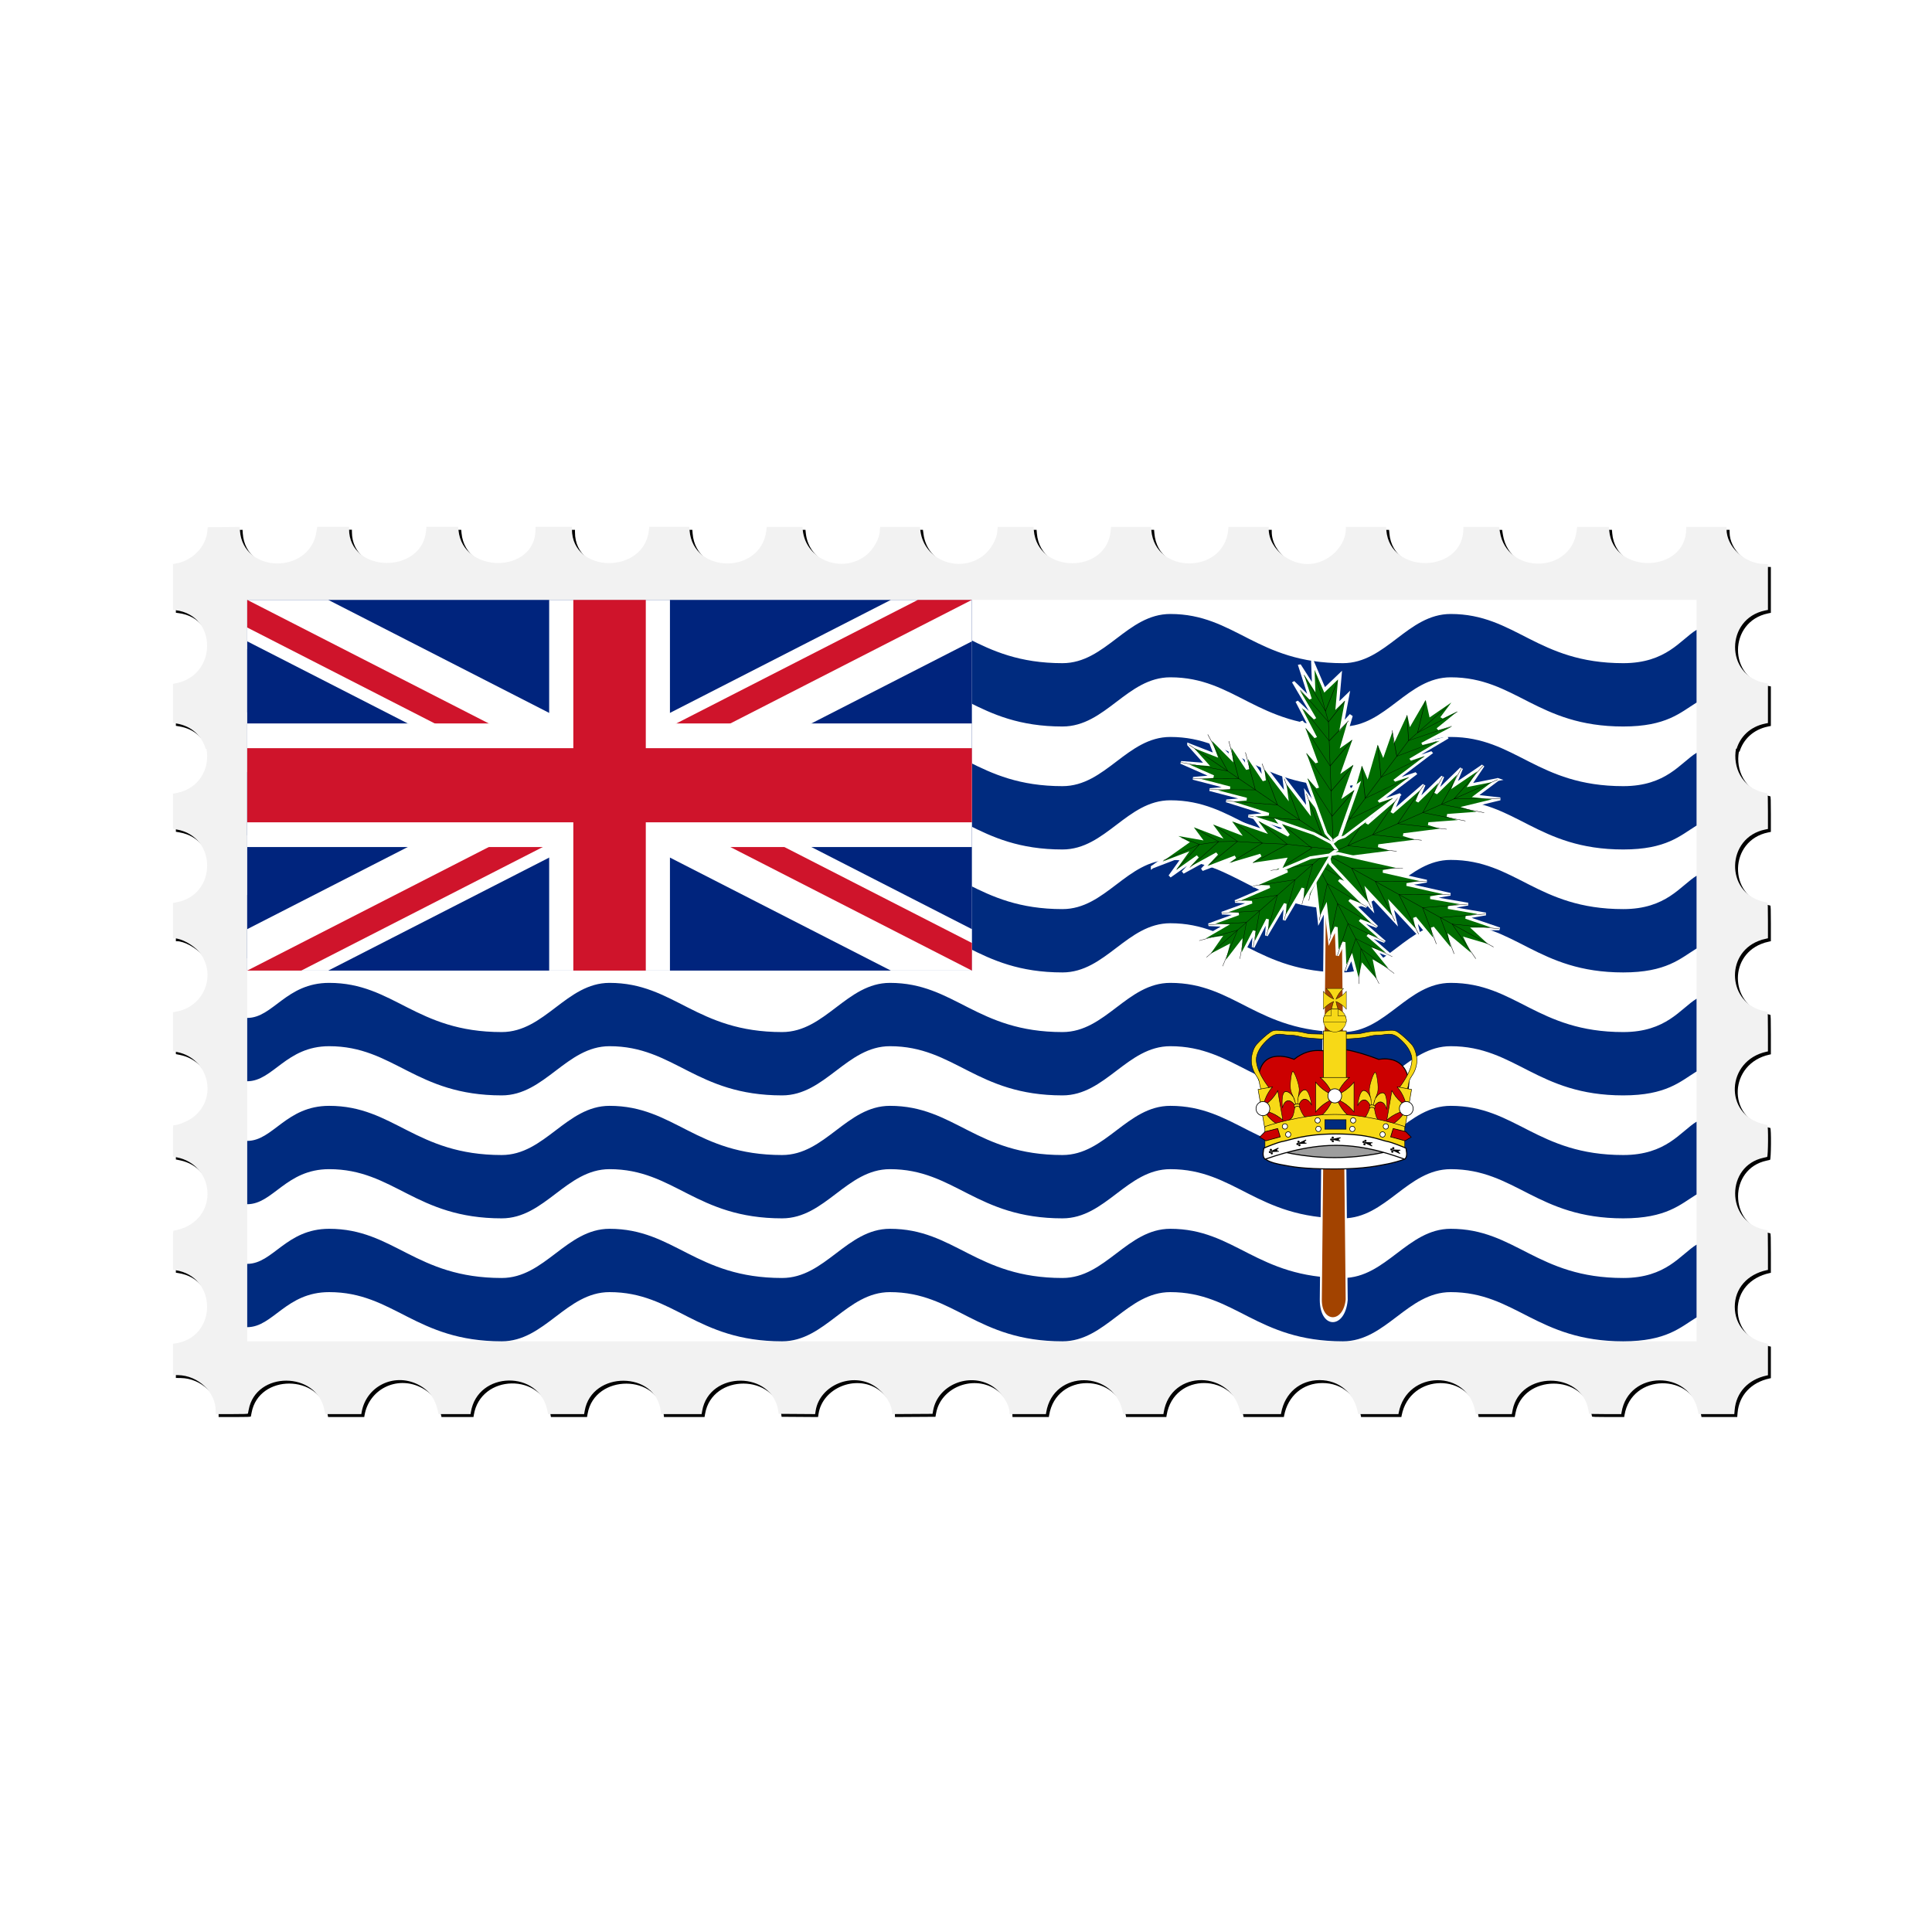 <svg:svg xmlns:ns1="http://www.w3.org/1999/xlink" xmlns:svg="http://www.w3.org/2000/svg" height="3979.065" id="svg4137" version="1.1" viewBox="-331.589 -1060.577 3979.065 3979.065" width="3979.065">
<svg:defs id="defs4141">
<svg:filter height="1.034" id="filter6669" style="color-interpolation-filters:sRGB" width="1.019" x="-.009" y="-.017">
<svg:feGaussianBlur id="feGaussianBlur6671" stdDeviation="12.781" />
</svg:filter>
<svg:clipPath id="cp2">
<svg:rect height="150" id="rect10" width="300" x="0" y="0" />
</svg:clipPath>
<svg:clipPath id="cp">
<svg:path d="m0 0v75h350v75h-50zm300 0h-150v200h-150v-50z" id="path7" />
</svg:clipPath>
</svg:defs>
<svg:g id="g12992">
<svg:path d="m168.39 30.675-33.106 0.264-33.106 0.262-0.625 7.5c-2.745 32.939-31.559 62.331-66.195 67.525l-4.68 0.703v47.271 47.27l5.305 0.664c87.639 10.95 86.353 135.92-1.555 151.01l-3.75 0.645v40.26 40.26l7.25 1.225c32.588 5.504 52.666 26.888 60.043 51.945h1.621c7.535 37.886-12.641 81.409-60.779 91.064l-8.135 1.631v36.154 36.154l7.125 1.223c84.85 14.55 84.231 135.48-0.769 150.28l-6.356 1.107v36.396 36.396h2.311c14.445 0 39.573 13.657 51.363 27.916 37.423 45.258 11.534 112.93-47.107 123.15l-6.566 1.145v40.172 40.172l8.75 1.791c64.937 13.295 84.777 94.403 32.811 134.14-10.728 8.203-30.73 16.522-39.721 16.522-1.749 0-1.84 1.603-1.84 32.275v32.275l8.352 1.719c73.667 15.164 86.001 111.24 18.393 143.27-6.865 3.252-20.917 7.463-24.904 7.463-1.756 0-1.84 1.837-1.84 40.387v40.387l4.68 0.703c87.501 13.122 87.501 137.93 0 151.05l-4.68 0.703v32.137 32.135l10.25 0.178c41.71 0.722 77.649 34.737 77.734 73.572l0.016 6.75h33.031c25.576 0 33.108-0.282 33.373-1.25 0.188-0.688 0.883-4.175 1.543-7.75 14.816-80.196 140.34-79.771 155.91 0.527l1.643 8.467h37.205 37.203l0.645-3.75c9.138-53.208 65.77-81.661 114.95-57.75 23.808 11.576 36.816 29.364 42.963 58.75l0.574 2.75h32.936 32.936l0.596-3.75c13.59-85.611 141.56-87.912 157.7-2.836l1.248 6.586h37.17 37.17l1.149-6.601c14.518-83.37 147.04-82.65 156.65 0.852l0.662 5.75h41.768 41.77l1.172-6.75c14.481-83.357 144.77-82.633 156.79 0.871l0.773 5.379 37.514 0.262 37.512 0.262 1.076-6.828c8.336-52.942 76.344-80.993 122.17-50.393 19.714 13.163 35.197 37.11 35.197 54.438v2.781l41.693-0.26 41.695-0.262 1.367-7.5c9.456-51.829 73.815-78.703 120.53-50.328 19.182 11.652 36.719 38.186 36.719 55.559v2.769h37.455 37.455l0.615-3.75c14.565-88.653 141.13-87.852 157.99 1l0.521 2.75h41.438 41.434l0.617-3.75c14.652-89.183 140.61-87.988 158.07 1.5l0.438 2.25h41.463 41.463l0.519-2.75c7.753-40.865 38.755-67.25 79.018-67.25 40.3 0 71.257 26.347 79.016 67.25l0.521 2.75h41.463 41.463l0.519-2.75c16.866-88.901 143.42-89.702 157.99-1l0.615 3.75h37.205 37.205l1.643-8.467c15.548-80.17 141.31-80.595 155.92-0.527 0.652 3.575 1.341 7.062 1.529 7.75 0.265 0.968 7.788 1.25 33.328 1.25h32.984l0.617-3.75c14.221-86.557 140.47-88.16 157.48-2l1.137 5.75h36.785 36.785l0.684-8.25c3.006-36.224 27.718-62.938 65.854-71.191l2.75-0.596v-32.463-32.461l-2.75-0.596c-40.097-8.679-65.588-38-65.588-75.443 0-37.472 25.461-66.756 65.588-75.441l2.75-0.596v-40.512c0-31.573-0.276-40.583-1.25-40.832-0.688-0.176-4.4-1.071-8.25-1.988-77.675-18.498-77.295-130.95 0.5-147.62 3.025-0.648 6.287-1.396 7.25-1.66 2.265-0.621 2.756-65.15 0.5-65.727-0.688-0.176-4.4-1.071-8.25-1.988-81.91-19.507-76.863-130.98 6.75-149.07l2.75-0.596v-40.512c0-31.547-0.277-40.595-1.25-40.881-0.688-0.202-4.4-1.082-8.25-1.957-72.239-16.419-79.512-116.12-10.5-143.92 5.883-2.37 8.377-3.109 17.25-5.107l2.75-0.619v-36.512c0-28.347-0.28-36.596-1.25-36.881-0.688-0.202-4.4-1.094-8.25-1.982-79.578-18.36-76.705-132.17 3.75-148.56l5.75-1.172v-36.461c0-28.306-0.28-36.543-1.25-36.828-0.688-0.202-4.374-1.091-8.193-1.976-44.63-10.345-63.242-52.943-56.359-90.004h1.324c7.5-24.307 27.131-45.231 58.728-51.738l5.75-1.184v-40.701-40.701l-6.504-1.234c-81.999-15.555-81.409-132.26 0.754-149.18l5.75-1.184-0.01-47.18-0.01-47.18-8.736-0.217h-0.01c-39.588-0.995-76.234-35.338-76.234-71.443v-4.84h-41.5-41.5v3.543c0 92.315-150.89 95.886-158.68 3.756l-0.615-7.299h-32.674-32.674l-1.176 8.832c-11.773 88.423-143.65 89.722-157.99 1.557l-1.69-10.385h-36.75-36.75v3.543c0 92.358-150.89 95.929-158.68 3.756l-0.615-7.299h-41.354-41.354v3.543c0 32.139-28.277 63.994-63.5 71.533-45.882 9.821-95.5-27.203-95.5-71.26v-3.816h-41.363-41.361l-0.684 6.75c-9.234 91.163-150.57 91.653-158.27 0.549l-0.615-7.299h-41.207-41.207l-0.625 7.385c-7.627 90.231-150.71 90.223-158.34-0.01l-0.623-7.375h-36.728-36.728l-0.625 3.125c-0.344 1.719-0.625 4.335-0.625 5.816 0 15.126-14.074 39.423-29.463 50.863-49.549 36.836-120.77 8.742-128.69-50.766l-1.205-9.039h-40.703-40.703l-0.602 2.25c-0.332 1.238-0.61 3.796-0.617 5.686-0.064 16.181-13.528 39.8-29.508 51.768-50.063 37.492-122.91 7.612-129.09-52.953l-0.689-6.75h-36.682-36.682l-1.176 8.83c-11.916 89.495-150.57 88.547-157.85-1.08l-0.629-7.75h-41.213-41.215l-0.648 6.33c-9.433 92.073-158.63 90.764-158.63-1.395v-4.939h-37.5-37.5v5.34c0 91.384-150.07 92.718-158.65 1.41l-0.635-6.75h-32.711-32.709l-0.617 7.25c-8.17 91.024-159.08 88.464-159.08-2.953v-4.553h-32.791-32.789l-1.633 10.299c-14.023 88.403-151.44 86.17-157.54-2.561l-0.535-7.764z" filter="url(#filter6669)" id="path6667" />
<svg:path d="m162.39 24.675-33.106 0.264-33.105 0.262-0.625 7.5c-2.745 32.939-31.56 62.331-66.195 67.525l-4.68 0.703v47.271 47.27l5.305 0.664c87.639 10.95 86.353 135.92-1.555 151.01l-3.75 0.645v40.26 40.26l7.25 1.225c32.588 5.504 52.666 26.888 60.043 51.945h1.621c7.535 37.886-12.641 81.409-60.779 91.064l-8.135 1.631v36.154 36.154l7.125 1.223c84.85 14.55 84.231 135.48-0.769 150.28l-6.356 1.107v36.396 36.396h2.311c14.445 0 39.573 13.657 51.363 27.916 37.423 45.258 11.534 112.93-47.107 123.15l-6.566 1.145v40.172 40.172l8.75 1.791c64.937 13.295 84.777 94.403 32.811 134.14-10.728 8.203-30.73 16.522-39.721 16.522-1.749 0-1.84 1.603-1.84 32.275v32.275l8.352 1.719c73.667 15.164 86.001 111.24 18.393 143.27-6.865 3.252-20.917 7.463-24.904 7.463-1.756 0-1.84 1.837-1.84 40.387v40.387l4.68 0.703c87.501 13.122 87.501 137.93 0 151.05l-4.68 0.703v32.137 32.135l10.25 0.178c41.71 0.722 77.649 34.737 77.734 73.572l0.016 6.75h33.031c25.576 0 33.108-0.282 33.373-1.25 0.188-0.688 0.883-4.175 1.543-7.75 14.816-80.196 140.34-79.771 155.91 0.527l1.643 8.467h37.205 37.203l0.645-3.75c9.138-53.208 65.77-81.661 114.95-57.75 23.808 11.576 36.816 29.364 42.963 58.75l0.574 2.75h32.936 32.936l0.596-3.75c13.59-85.611 141.56-87.912 157.7-2.836l1.248 6.586h37.17 37.17l1.149-6.601c14.518-83.37 147.04-82.65 156.65 0.852l0.662 5.75h41.768 41.77l1.172-6.75c14.481-83.357 144.77-82.633 156.79 0.871l0.773 5.379 37.514 0.262 37.512 0.262 1.076-6.828c8.336-52.942 76.344-80.993 122.17-50.393 19.714 13.163 35.197 37.11 35.197 54.438v2.781l41.693-0.26 41.695-0.262 1.367-7.5c9.456-51.829 73.815-78.703 120.53-50.328 19.182 11.652 36.719 38.186 36.719 55.559v2.769h37.455 37.455l0.615-3.75c14.565-88.653 141.13-87.852 157.99 1l0.521 2.75h41.438 41.434l0.617-3.75c14.652-89.183 140.61-87.988 158.07 1.5l0.438 2.25h41.463 41.463l0.519-2.75c7.753-40.865 38.755-67.25 79.018-67.25 40.3 0 71.257 26.347 79.016 67.25l0.521 2.75h41.463 41.463l0.519-2.75c16.866-88.901 143.42-89.702 157.99-1l0.615 3.75h37.205 37.205l1.643-8.467c15.548-80.17 141.31-80.595 155.92-0.527 0.652 3.575 1.341 7.062 1.529 7.75 0.265 0.968 7.788 1.25 33.328 1.25h32.984l0.617-3.75c14.221-86.557 140.47-88.16 157.48-2l1.137 5.75h36.785 36.785l0.684-8.25c3.006-36.224 27.718-62.938 65.854-71.191l2.75-0.596v-32.463-32.461l-2.75-0.596c-40.097-8.679-65.588-38-65.588-75.443 0-37.472 25.461-66.756 65.588-75.441l2.75-0.596v-40.512c0-31.573-0.276-40.583-1.25-40.832-0.688-0.176-4.4-1.071-8.25-1.988-77.675-18.498-77.295-130.95 0.5-147.62 3.025-0.648 6.287-1.396 7.25-1.66 2.265-0.621 2.756-65.15 0.5-65.727-0.688-0.176-4.4-1.071-8.25-1.988-81.91-19.507-76.863-130.98 6.75-149.07l2.75-0.596v-40.512c0-31.547-0.277-40.595-1.25-40.881-0.688-0.202-4.4-1.082-8.25-1.957-72.239-16.419-79.512-116.12-10.5-143.92 5.883-2.37 8.377-3.109 17.25-5.107l2.75-0.619v-36.512c0-28.347-0.28-36.596-1.25-36.881-0.688-0.202-4.4-1.094-8.25-1.982-79.578-18.36-76.705-132.17 3.75-148.56l5.75-1.172v-36.461c0-28.306-0.28-36.543-1.25-36.828-0.688-0.202-4.374-1.091-8.193-1.976-44.63-10.345-63.242-52.943-56.359-90.004h1.324c7.5-24.307 27.131-45.231 58.728-51.738l5.75-1.184v-40.701-40.701l-6.504-1.234c-81.999-15.555-81.409-132.26 0.754-149.18l5.75-1.184-0.01-47.18-0.01-47.18-8.736-0.217h-0.01c-39.9-1.251-76.5-35.594-76.5-71.7v-4.84h-41.5-41.5v3.543c0 92.315-150.89 95.886-158.68 3.756l-0.615-7.299h-32.674-32.674l-1.176 8.832c-11.773 88.423-143.65 89.722-157.99 1.557l-1.69-10.385h-36.75-36.75v3.543c0 92.358-150.89 95.929-158.68 3.756l-0.615-7.299h-41.354-41.354v3.543c0 32.139-28.277 63.994-63.5 71.533-45.882 9.821-95.5-27.203-95.5-71.26v-3.816h-41.363-41.361l-0.684 6.75c-9.234 91.163-150.57 91.653-158.27 0.549l-0.615-7.299h-41.207-41.207l-0.625 7.385c-7.627 90.231-150.71 90.223-158.34-0.01l-0.623-7.375h-36.728-36.728l-0.625 3.125c-0.344 1.719-0.625 4.335-0.625 5.816 0 15.126-14.074 39.423-29.463 50.863-49.549 36.836-120.77 8.742-128.69-50.766l-1.205-9.039h-40.703-40.703l-0.602 2.25c-0.332 1.238-0.61 3.796-0.617 5.686-0.064 16.181-13.528 39.8-29.508 51.768-50.063 37.492-122.91 7.612-129.09-52.953l-0.689-6.75h-36.682-36.682l-1.176 8.83c-11.916 89.495-150.57 88.547-157.85-1.08l-0.629-7.75h-41.213-41.215l-0.648 6.33c-9.433 92.073-158.63 90.764-158.63-1.395v-4.939h-37.5-37.5v5.34c0 91.384-150.07 92.718-158.65 1.41l-0.635-6.75h-32.711-32.709l-0.617 7.25c-7.77 91.28-158.68 88.72-158.68-2.697v-4.553h-32.791-32.789l-1.633 10.299c-14.023 88.403-151.44 86.17-157.54-2.561l-0.535-7.764z" fill="#f2f2f2" id="path4687" />
<svg:g id="g4411" transform="matrix(4.975 0 0 5.09 177.58 174.92)">
<svg:rect fill="#fff" height="300" id="rect12" width="600" x="0" y="0" />
<svg:path d="m600 260.88c-6.723 4.045-12.499 13.498-30.36 13.498-35.711 0-44.641-19.902-71.427-19.902-17.856 0-26.785 19.902-44.641 19.902-35.715 0-44.643-19.902-71.429-19.902-17.857 0-26.786 19.902-44.643 19.902-35.714 0-44.643-19.902-71.428-19.902-17.858 0-26.786 19.902-44.643 19.902-35.714 0-44.643-19.902-71.429-19.902-17.858 0-26.786 19.902-44.643 19.902-35.714 0-44.643-19.902-71.428-19.902-17.858 0-23.215 14.182-33.929 14.182v25.621c10.714 0 16.071-14.181 33.929-14.181 26.785 0 35.714 19.901 71.428 19.901 17.857 0 26.785-19.901 44.643-19.901 26.785 0 35.715 19.901 71.429 19.901 17.857 0 26.785-19.901 44.643-19.901 26.785 0 35.714 19.901 71.428 19.901 17.857 0 26.786-19.901 44.643-19.901 26.786 0 35.714 19.901 71.429 19.901 17.856 0 26.785-19.901 44.641-19.901 26.786 0 35.716 19.901 71.427 19.901 17.861 0 23.637-5.64 30.36-9.684v-29.435z" fill="#002b7f" id="wave" />
<svg:use height="100%" id="use15" transform="translate(0 -49.753)" width="100%" x="0" y="0" ns1:href="#wave" />
<svg:use height="100%" id="use17" transform="translate(0 -99.507)" width="100%" x="0" y="0" ns1:href="#wave" />
<svg:use height="100%" id="use19" transform="translate(0 -149.26)" width="100%" x="0" y="0" ns1:href="#wave" />
<svg:use height="100%" id="use21" transform="translate(0 -199.01)" width="100%" x="0" y="0" ns1:href="#wave" />
<svg:use height="100%" id="use23" transform="translate(0 -248.77)" width="100%" x="0" y="0" ns1:href="#wave" />
<svg:rect fill="#fff" height="152" id="rect25" width="300" x="0" y="0" />
<svg:g clip-path="url(#cp2)" id="g27">
<svg:rect fill="#00247d" height="150" id="rect29" width="300" x="0" y="0" />
<svg:path d="m0 0 300 150m0-150-300 150" id="path31" stroke="#fff" stroke-width="30" />
<svg:path clip-path="url(#cp)" d="m0 0 300 150m0-150-300 150" id="path33" stroke="#cf142b" stroke-width="20" />
<svg:path d="m150 0v200m-150-125h350" id="path35" stroke="#fff" stroke-width="50" />
<svg:path d="m150 0v200m-150-125h350" id="path37" stroke="#cf142b" stroke-width="30" />
</svg:g>
<svg:g id="g39">
<svg:g id="g41" transform="matrix(.605 0 0 .605 0 -0)">
<svg:path d="m814.96-301.18-17.72 708.66c0 37.298 80.097 37.298 88.583 0l-17.717-708.66h-53.149z" fill="#a24300" id="path43" stroke="#fff" stroke-width="6.935" transform="matrix(0.2 0 0 .475 575.17 274.56)" />
<svg:g id="g45" transform="matrix(.725 0 0 .623 202.06 41.434)">
<svg:g id="g47" transform="matrix(-.315 .105 -.138 -.303 1046.5 373.32)">
<svg:g fill="none" id="t3" stroke="#000">
<svg:path d="m496.06 549.21 17.717 70.866 35.433-53.15-17.717 88.583 35.433-35.433-35.433 88.582 35.433-35.433-35.433 88.583 35.433-35.433-35.433 106.3 35.433-35.433-35.433 106.3 35.433-35.433-35.433 106.3-17.716 53.151-17.717 17.72-17.717-17.72-17.716-53.151-35.433-106.3 35.433 35.433-35.433-106.3 35.433 35.433-35.433-106.3 35.433 35.433-35.433-88.583 35.433 35.433-35.433-88.582 35.433 35.433-17.717-88.583 35.433 53.15 17.717-70.866z" fill="#006d00" id="path50" stroke="#fff" stroke-width="8.25" transform="translate(177.17 -224.05)" />
<svg:path d="m496.06 549.21v496.07" id="path52" transform="translate(177.17 -224.05)" />
<svg:path d="m425.2 868.11 70.86 106.3 70.87-106.3" id="path54" transform="translate(177.17 -224.05)" />
<svg:path d="m425.2 797.24 70.866 106.3 70.866-106.3" id="path56" transform="translate(177.17 -224.05)" />
<svg:path d="m425.2 726.38 70.866 106.3 70.866-106.3" id="path58" transform="translate(177.17 -224.05)" />
<svg:path d="m425.2 673.23 70.866 88.583 70.866-88.583" id="path60" transform="translate(177.17 -224.05)" />
<svg:path d="m425.2 620.08 70.866 88.582 70.866-88.582" id="path62" transform="translate(177.17 -224.05)" />
<svg:path d="m442.91 566.93 53.15 106.3 53.15-106.3" id="path64" transform="translate(177.17 -224.05)" />
</svg:g>
</svg:g>
<svg:use height="100%" id="use66" transform="matrix(.237 -.282 .295 .228 354.57 204.65)" width="100%" x="0" y="0" ns1:href="#t3" />
<svg:use height="100%" id="use68" transform="matrix(.152 .335 -.333 .167 907.54 -153.47)" width="100%" x="0" y="0" ns1:href="#t3" />
<svg:use height="100%" id="use70" transform="matrix(-.21 .302 -.315 -.199 1141.4 167.58)" width="100%" x="0" y="0" ns1:href="#t3" />
<svg:use height="100%" id="use72" transform="matrix(-.208 -.258 .236 -.235 689.99 567.28)" width="100%" x="0" y="0" ns1:href="#t3" />
<svg:g id="g74" transform="matrix(-.362 -.099 -.21 .318 1222.4 -24.229)">
<svg:g fill="none" id="t2" stroke="#000">
<svg:path d="m460.63 549.21 28.643 70.866 42.223-53.15-10.184 88.583 27.9-35.433-17.716 88.582 25.249-35.433-25.249 88.583 35.433-35.433-35.433 106.3 35.433-35.433-35.433 106.3 35.433-35.433-35.433 106.3-17.716 53.151-17.717 17.72-17.717-17.72-17.716-53.151-35.433-106.3 35.433 35.433-35.433-106.3 35.433 35.433-35.433-106.3 35.433 35.433-45.617-88.583 45.617 35.433-53.15-88.582 42.966 35.433-25.25-88.583 35.433 53.15 0.001-70.866z" fill="#006d00" id="path77" stroke="#fff" stroke-width="8.25" transform="translate(283.46 -124.02)" />
<svg:path d="m467.21 584.65 28.855 124.02v336.62" id="path79" transform="translate(283.46 -124.02)" />
<svg:path d="m436.23 885.83 59.833 88.582 60.682-88.582" id="path81" transform="translate(283.46 -124.02)" />
<svg:path d="m434.53 814.96 61.53 88.582 60.682-88.582" id="path83" transform="translate(283.46 -124.02)" />
<svg:path d="m435.38 744.1 60.682 88.582 59.833-88.582" id="path85" transform="translate(283.46 -124.02)" />
<svg:path d="m432.84 690.94 63.228 70.866 53.149-70.866" id="path87" transform="translate(283.46 -124.02)" />
<svg:path d="m425.2 637.8 70.866 70.865 45.406-70.865" id="path89" transform="translate(283.46 -124.02)" />
<svg:path d="m436.12 593.24 53.15 86.886 35.327-95.478" id="path91" transform="translate(283.46 -124.02)" />
</svg:g>
</svg:g>
<svg:use height="100%" id="use93" transform="matrix(.361 .104 .013 .381 452.76 -239.27)" width="100%" x="0" y="0" ns1:href="#t2" />
<svg:g fill="none" id="g95" stroke="#000" transform="matrix(.046 -.365 .326 .065 379.58 479.54)">
<svg:path d="m354.33 531.5 88.583 88.583 17.716-53.149v88.582l35.433-35.433-17.716 88.583 35.432-35.434-17.716 88.584 35.433-35.433-17.716 106.3 35.433-35.433-35.433 106.3 35.433-35.433-17.717 106.3-17.716 53.151-17.717 17.72-17.717-17.72-17.716-53.151-53.15-82.294 35.434 11.429-35.433-106.3 35.433 35.433-53.15-106.3 35.433 35.433-53.15-88.584 53.15 35.434-70.866-88.583 53.149 35.433-70.866-70.866 70.866 35.433-53.149-88.583z" fill="#006d00" id="path97" stroke="#fff" stroke-width="8.25" transform="translate(442.91 -42.966)" />
<svg:path d="m378.96 560.02 63.952 95.497 17.716 53.15 8.859 45.205 8.858 78.811 9.315 70.866 8.401 141.74" id="path99" transform="translate(442.91 -42.966)" />
<svg:path d="m425.2 903.54 63.665 70.866 50.749-88.583" id="path101" transform="translate(442.91 -42.966)" />
<svg:path d="m417.08 814.96 70.579 88.583 50.75-88.583" id="path103" transform="translate(442.91 -42.966)" />
<svg:path d="m407.48 752.44 70.867 80.235 45.948-88.583" id="path105" transform="translate(442.91 -42.966)" />
<svg:path d="m372.05 637.8 88.583 70.866 25.831-70.866" id="path107" transform="translate(442.91 -42.966)" />
<svg:path d="m360.62 602.36 82.296 53.149 10.515-53.149" id="path109" transform="translate(442.91 -42.966)" />
<svg:path d="m389.76 690.94 81.095 70.866 33.946-70.866" id="path111" transform="translate(442.91 -42.966)" />
</svg:g>
</svg:g>
</svg:g>
<svg:g id="g113" transform="matrix(.253 0 0 .253 412 157.18)">
<svg:path d="m52.504 257.67 98.536-17.68 102.64 17.68-47.626 19.801-87.861 1.415-65.691-21.216z" fill="#9d9d9d" id="path115" stroke="#000" stroke-width="1.008" />
<svg:path d="m151.79 98.445c-17.223 5.987-36.302-8.425-67.359 15.094 0 0-54.144-23.163-58.257 30.371-0.165 2.167 8.57 15.223 9.786 14.29 6.804-5.224-3.23 5.072-3.23 6.56 0 1.5 0.998 2.333 1.335 2.994 0.331 0.667 1.163 1.665 1.329 4.494 0.165 2.828-6.137 10.544-3.474 13.372 2.657 2.829 2.822 10.984 2.822 13.311 0 2.326 1.666 8.816 2.829 10.151 1.163 1.328 3.159 4.653 3.159 7.481 0 2.829 1.163 10.647 0.661 12.637-0.496 1.996 2.994 4.494 6.16 5.492 3.159 0.998 43.935 1.706 101.16 0.708 57.233-0.998 76.328 8.057 99.974-0.543 3.655-1.328 4.322-4.322 3.992-5.988-0.337-1.659 0-6.979 0.998-8.314 0.998-1.328 7.653-11.975 6.318-13.971 1.256-1.134 10.589 5.39 4.645-0.436-1.524-1.493 0.853-17.216 1.673-20.528 0.827-3.318 2.096-9.549 3.621-10.706 1.532-1.157-2.598-5.488-2.305-6.27 0.298-0.788 1.411-3.229 2.962-4.341 0 0 2.885-13.527 1.106-20.176-1.767-6.655-8.27-36.583-48.862-30.588 0 0-54.34-20.9-71.045-15.094z" fill="#c00" id="path117" stroke="#000" stroke-width="1.629" />
<svg:g id="g119" transform="translate(0 -0)">
<svg:g id="g121" transform="matrix(1.086 0 0 1.086 6.915 26.112)">
<svg:g id="g123" stroke-width="1.241" transform="matrix(.497 -.045 .089 .727 44.7 100.54)">
<svg:g id="t4">
<svg:path d="m49.75 0.125c-5.093 0.89-15.156 29.245-12.609 38.75 1.763 6.58 4.498 11.12 6.047 13.906-3.405-4.685-11.383-13.75-22.25-13.75-13.664 0-15.431 29.948-15.094 31.875 0.001 0.007-0.002 0.026 0 0.032 0.001 0.004 0.029 0.027 0.031 0.031 0.002-0.001 0.029 0.001 0.031 0 0.613-0.715 6.142-13.094 19.657-13.094 8.896 0 15.829 7.035 18.375 10.031-0.001 0.945 0.022 1.858 0.031 2.782-2.004 2.828-3.282 9.531-9.469 17.968-7.477 10.196-30.372 11.241-34.219 11.344h49.532c0.047 0 0.109 0.003 0.156 0 0.022 0.002 0.04-0.001 0.062 0 0.047 0.003 0.109 0 0.157 0h49.531c-3.847-0.103-27.18-1.148-34.656-11.344-6.188-8.437-7.028-15.14-9.032-17.968 0.009-0.924 0.032-1.837 0.032-2.782 2.545-2.996 9.478-10.031 18.375-10.031 13.514 0 19.043 12.379 19.656 13.094 0.002 0.001 0.029-0.001 0.031 0 0.002-0.004 0.03-0.027 0.031-0.031 0.002-0.006-0.001-0.025 0-0.032 0.337-1.927-1.43-31.875-15.093-31.875-10.868 0-18.846 9.065-22.25 13.75 1.548-2.786 4.29-8.575 5.718-13.906 2.587-9.656-7.44-38.743-12.531-38.75-0.08 0-0.169-0.014-0.25 0zm-6.437 52.844c0.352 0.49 0.662 0.912 0.906 1.281 0.005 0.008 0.541 2.977 0.547 2.984-0.003 0.064 2.627 10.186 2.624 10.25-0.264-0.392-3.737-13.915-4.077-14.515zm13.375 0c-0.341 0.6-4.033 14.123-4.297 14.515-0.003-0.064 3.393-13.139 3.39-13.203 0-0.01-0.437 2.964-0.437 2.953 0.244-0.369 0.991-3.775 1.344-4.265z" fill="#f7d917" id="path126" stroke="#000" stroke-width="1.241" />
<svg:path d="m42 67.578s4-1.859 8-1.859 8 1.859 8 1.859v4.953s-4-1.859-8-1.859-8 1.859-8 1.859v-4.953z" fill="#f7d917" id="path128" stroke="#000" stroke-width="1.241" />
</svg:g>
</svg:g>
<svg:use height="100%" id="use130" transform="matrix(.495 .06 -.064 .73 168.92 96.59)" width="100%" x="0" y="0" ns1:href="#t4" />
<svg:g fill="#f7d917" stroke="#000">
<svg:g id="g132" stroke-width="0.715">
<svg:path d="m24.308 134.56 9.69-11.814s0.903 1.168 0 0c-19.866-25.685-20.871-40.419-18.635-47.88s6.709-15.544 18.635-25.493c11.926-9.948 20.156-4.419 31.336-4.419 11.181 0 14.163 2.487 23.852 3.731 9.69 1.243 35.778 2.487 35.778 2.487v-6.84s1.029 0.192 0 0c-11.518-2.147-26.088 0-35.778-2.487-9.689-2.487-17.889-3.108-28.324-3.108s-17.92-3.043-24.628 1.31c-6.705 4.352-14.904 11.813-20.867 18.031s-8.944 18.653-8.199 26.736c0.746 8.083 3.727 14.923 8.199 21.14 4.473 6.218 3.727 11.192 5.218 15.544 1.491 4.353 3.727 13.679 3.727 13.058z" id="path134" />
<svg:path d="m239.26 134.56-9.69-11.814s-0.904 1.168 0 0c19.865-25.681 20.87-40.415 18.634-47.876s-6.708-15.544-18.634-25.493c-11.926-9.948-20.156-4.419-31.337-4.419s-14.162 2.487-23.852 3.731c-9.69 1.243-35.778 2.487-35.778 2.487v-6.84s-1.029 0.192 0 0c11.519-2.147 26.088 0 35.778-2.487s17.889-3.108 28.324-3.108c10.436 0 17.92-3.043 24.629 1.31 6.708 4.352 14.907 11.813 20.87 18.031s8.945 18.653 8.199 26.736c-0.745 8.083-3.727 14.923-8.199 21.14-4.472 6.218-3.727 11.192-5.217 15.544-1.491 4.353-3.727 13.679-3.727 13.058z" id="path136" />
<svg:rect height="70.894" id="rect138" stroke-width="0.835" width="34.563" x="115.55" y="38.701" />
</svg:g>
<svg:g id="g140" stroke-width=".5" transform="translate(0,-8)">
<svg:path d="m119.68-15.799s3.72 3.028 6.575 6.922c2.856 3.893 4.846 8.652 4.846 8.652s-4.759-1.99-8.652-4.846c-3.894-2.855-6.922-6.575-6.922-6.575v26.302s3.028-3.72 6.922-6.575c3.893-2.856 8.652-4.846 8.652-4.846s-1.534 3.927-2.524 8.653c-0.891 4.25-8.183 14.064-8.183 14.064l21.303 1.429s-3.542-11.243-4.969-15.493c-1.536-4.578-2.167-8.653-2.167-8.653s4.759 1.99 8.653 4.846c3.893 2.855 6.921 6.575 6.921 6.575v-26.302s-3.028 3.72-6.921 6.575c-3.894 2.856-8.653 4.846-8.653 4.846s1.99-4.759 4.846-8.652c2.855-3.894 6.575-6.922 6.575-6.922h-26.302z" id="path142" />
<svg:path d="m150 23.076a17.143 17.143 0 1 1 -34.286 0 17.143 17.143 0 1 1 34.286 0z" id="path144" transform="translate(-.022 8)" />
<svg:path d="m116.07 33.535h34.102s0.494-6.596-1.974-9.064h-10.594l-0.179-9.888h-3.945-6.097l-0.179 9.888s-7.127 0.357-10.41 0.357c-1.489 4.041-1.26 4.381-1.26 4.381l0.536 4.326z" id="path146" />
</svg:g>
<svg:g id="g148" stroke-width=".75">
<svg:path d="m110.88 107.22s6.212 5.056 10.979 11.557 8.09 14.446 8.09 14.446-7.946-3.323-14.446-8.09c-6.501-4.767-11.557-10.979-11.557-10.979v43.916s5.056-6.211 11.557-10.979c6.5-4.767 14.446-8.09 14.446-8.09s-3.323 7.946-8.09 14.447c-4.767 6.5-10.979 11.557-10.979 11.557h43.916s-6.212-5.057-10.979-11.557c-4.767-6.501-8.09-14.447-8.09-14.447s7.946 3.323 14.446 8.09c6.501 4.768 11.557 10.979 11.557 10.979v-43.916s-5.056 6.212-11.557 10.979c-6.5 4.767-14.446 8.09-14.446 8.09s3.323-7.945 8.09-14.446 10.979-11.557 10.979-11.557h-43.916z" id="path150" />
<svg:path d="m27.24 181.78 21.625-3.813s-6.995-3.901-12.819-9.475c-5.824-5.58-10.476-12.83-10.476-12.83s8.402 1.892 15.632 5.458 13.288 8.806 13.288 8.806l-7.626-43.249s-3.901 6.995-9.475 12.819-12.822 10.475-12.822 10.475 1.892-8.401 5.458-15.631 8.806-13.288 8.806-13.288l-21.625 3.813 10.034 56.907z" id="path152" />
<svg:path d="m226.84 121.06s5.24 6.058 8.806 13.288 5.458 15.631 5.458 15.631-7.248-4.651-12.822-10.475-9.475-12.819-9.475-12.819l-7.626 43.249s6.058-5.24 13.288-8.806 15.632-5.458 15.632-5.458-4.652 7.248-10.476 12.822c-5.823 5.574-12.819 9.475-12.819 9.475l21.625 3.813 10.034-56.907-21.625-3.813z" id="path154" />
<svg:path d="m27.464 179.53 0.15 31.506s52.648-17.928 105.3-17.928c52.648 0 105.3 17.928 105.3 17.928v-31.506s-52.685-17.929-105.37-17.929c-52.686 0-105.37 17.929-105.37 17.929z" id="path156" />
</svg:g>
</svg:g>
<svg:g fill="#fff" id="g158" store-width="1.5" stroke="#000">
<svg:g id="g160" transform="matrix(.661 0 0 .661 21.246 -360.32)">
<svg:path d="m2.02 723.05" id="c3" />
</svg:g>
<svg:use height="100%" id="use163" transform="matrix(.661 0 0 .661 10.965 -378.6)" width="100%" x="0" y="0" ns1:href="#c3" />
<svg:use height="100%" id="use165" transform="matrix(.661 0 0 .661 8.822 -400.03)" width="100%" x="0" y="0" ns1:href="#c3" />
<svg:use height="100%" id="use167" transform="matrix(.661 0 0 .661 15.251 -420.03)" width="100%" x="0" y="0" ns1:href="#c3" />
<svg:use height="100%" id="use169" transform="matrix(.661 0 0 .661 28.822 -436.46)" width="100%" x="0" y="0" ns1:href="#c3" />
<svg:use height="100%" id="use171" transform="matrix(.661 0 0 .661 47.394 -447.89)" width="100%" x="0" y="0" ns1:href="#c3" />
<svg:use height="100%" id="use173" transform="matrix(.661 0 0 .661 68.108 -446.46)" width="100%" x="0" y="0" ns1:href="#c3" />
<svg:use height="100%" id="use175" transform="matrix(.661 0 0 .661 88.822 -443.03)" width="100%" x="0" y="0" ns1:href="#c3" />
<svg:use height="100%" id="use177" transform="matrix(.661 0 0 .661 109.54 -440.89)" width="100%" x="0" y="0" ns1:href="#c3" />
<svg:use height="100%" id="use179" transform="matrix(-.661 0 0 .661 242.32 -360.32)" width="100%" x="0" y="0" ns1:href="#c3" />
<svg:use height="100%" id="use181" transform="matrix(-.661 0 0 .661 252.6 -378.6)" width="100%" x="0" y="0" ns1:href="#c3" />
<svg:use height="100%" id="use183" transform="matrix(-.661 0 0 .661 254.74 -400.03)" width="100%" x="0" y="0" ns1:href="#c3" />
<svg:use height="100%" id="use185" transform="matrix(-.661 0 0 .661 248.31 -420.03)" width="100%" x="0" y="0" ns1:href="#c3" />
<svg:use height="100%" id="use187" transform="matrix(-.661 0 0 .661 234.74 -436.46)" width="100%" x="0" y="0" ns1:href="#c3" />
<svg:use height="100%" id="use189" transform="matrix(-.661 0 0 .661 216.17 -447.89)" width="100%" x="0" y="0" ns1:href="#c3" />
<svg:use height="100%" id="use191" transform="matrix(-.661 0 0 .661 195.45 -446.46)" width="100%" x="0" y="0" ns1:href="#c3" />
<svg:use height="100%" id="use193" transform="matrix(-.661 0 0 .661 174.74 -443.03)" width="100%" x="0" y="0" ns1:href="#c3" />
<svg:use height="100%" id="use195" transform="matrix(-.661 0 0 .661 154.03 -440.89)" width="100%" x="0" y="0" ns1:href="#c3" />
<svg:g id="g197" transform="translate(1.04)">
<svg:use height="100%" id="use199" transform="matrix(.661 0 0 .661 138.47 -378.32)" width="100%" x="0" y="0" ns1:href="#c3" />
<svg:use height="100%" id="use201" transform="matrix(.661 0 0 .661 138.47 -392.6)" width="100%" x="0" y="0" ns1:href="#c3" />
<svg:use height="100%" id="use203" transform="matrix(.661 0 0 .661 138.47 -404.03)" width="100%" x="0" y="0" ns1:href="#c3" />
<svg:use height="100%" id="use205" transform="matrix(.661 0 0 .661 138.47 -414.46)" width="100%" x="0" y="0" ns1:href="#c3" />
<svg:use height="100%" id="use207" transform="matrix(.661 0 0 .661 138.47 -447.89)" width="100%" x="0" y="0" ns1:href="#c3" />
<svg:use height="100%" id="use209" transform="matrix(.661 0 0 .661 138.47 -446.46)" width="100%" x="0" y="0" ns1:href="#c3" />
<svg:use height="100%" id="use211" transform="matrix(.661 0 0 .661 138.47 -439.03)" width="100%" x="0" y="0" ns1:href="#c3" />
<svg:use height="100%" id="use213" transform="matrix(.661 0 0 .661 138.47 -428.89)" width="100%" x="0" y="0" ns1:href="#c3" />
</svg:g>
</svg:g>
<svg:g fill="#fff" id="g215" stroke="#000">
<svg:g id="g217" transform="translate(-.457 -2)">
<svg:path d="m143.57 136.29a10.357 10.357 0 1 1 -20.714 0 10.357 10.357 0 1 1 20.714 0z" id="circle1" />
</svg:g>
<svg:use height="100%" id="use220" transform="translate(-108.71 16.786)" width="100%" x="0" y="0" ns1:href="#circle1" />
<svg:use height="100%" id="use222" transform="translate(107.29 16.786)" width="100%" x="0" y="0" ns1:href="#circle1" />
</svg:g>
</svg:g>
<svg:g stroke="#000">
<svg:rect fill="#002b7f" height="15.153" id="rect224" stroke-width="0.841" width="34.762" x="134.79" y="210.1" />
<svg:path d="m16.043 233.11" fill="#3e8225" id="path226" stroke-width="1.5" transform="matrix(-.678 -.069 .024 .958 195.48 -.83)" />
<svg:path d="m36.937 229.28-8.709 8.709 10.101 5.832 23.493-6.294-4.187-13.304-20.698 5.057z" fill="#c00" id="path228" stroke-width="1.086" />
<svg:path d="m267.41 229.28 8.71 8.709-10.102 5.832-23.493-6.294 4.187-13.304 20.698 5.057z" fill="#c00" id="path230" stroke-width="1.086" />
<svg:path d="m16.043 233.11" fill="#3e8225" id="path232" stroke-width="1.5" transform="matrix(.678 -.069 -.024 .958 108.87 -.83)" />
<svg:g fill="#fff" id="g234" store-width="0.7">
<svg:g id="g236" transform="translate(1.069 -3.476)">
<svg:path d="m126.2 214.7a4.278 4.278 0 1 1 -8.556 0 4.278 4.278 0 1 1 8.556 0z" id="c2" />
</svg:g>
<svg:use height="100%" id="use239" transform="translate(2.406 10.16)" width="100%" x="0" y="0" ns1:href="#c2" />
<svg:use height="100%" id="use241" transform="translate(-52.406 6.15)" width="100%" x="0" y="0" ns1:href="#c2" />
<svg:use height="100%" id="use243" transform="translate(-47.059 18.984)" width="100%" x="0" y="0" ns1:href="#c2" />
<svg:use height="100%" id="use245" transform="matrix(-1 0 0 1 303.07 -3.476)" width="100%" x="0" y="0" ns1:href="#c2" />
<svg:use height="100%" id="use247" transform="matrix(-1 0 0 1 301.74 10.16)" width="100%" x="0" y="0" ns1:href="#c2" />
<svg:use height="100%" id="use249" transform="matrix(-1 0 0 1 356.55 6.15)" width="100%" x="0" y="0" ns1:href="#c2" />
<svg:use height="100%" id="use251" transform="matrix(-1 0 0 1 351.2 18.984)" width="100%" x="0" y="0" ns1:href="#c2" />
</svg:g>
</svg:g>
</svg:g>
<svg:g id="g253" transform="translate(0 -0)">
<svg:path d="m238.54 280.6c3.267-0.567 22.977-5.253 27.127-7.76-2.678-4.828-7.484-8.605-3.744-7.018 2.014 0.855 3.607-5.799-2.239-10.885-16.973 5.567-57.68 15.739-108.83 15.739-52.344 0-93.562-10.707-110.54-16.273-5.846 5.086-4.025 10.864-4.378 13.023-0.003 0.017 0.003 2.725 1.069 4.879 5.754 6.251 24.394 9.332 27.662 9.9 15.352 2.666 30.705 6.697 86.148 6.697 51.289 0 72.366-5.635 87.719-8.302z" fill="#fff" id="path255" stroke="#000" stroke-width="1.714" />
<svg:g id="g257" transform="matrix(1.086 0 0 1.086 -81.341 -69.111)">
<svg:path d="m132.91 289.66c-3.009 0.523-22.147 7.301-25.968 9.61 0.003 0.014-0.003 0.045 0 0.061 0.325 1.988-3.322 11.251 2.062 15.935 15.632-5.127 59.525-20.406 106.63-20.406 48.209 0 88.14 15.279 103.77 20.406 5.384-4.684 1.737-13.947 2.063-15.935 0.003-0.016-0.004-0.047 0-0.061-3.822-2.309-22.96-9.087-25.969-9.61-14.14-2.455-28.772-11.586-79.835-11.586-47.237 0-68.619 9.131-82.759 11.586z" fill="#fff" id="path259" stroke="#000" stroke-width="1.578" />
<svg:g id="g261" transform="matrix(1.384 -.143 .156 1.268 -86.626 -64.755)">
<svg:g id="t1" store-width="1.6" stroke="#000">
<svg:g id="g264" transform="matrix(.5 0 0 .5 56.864 150.9)">
<svg:path d="m115.51 301.56a1.872 1.872 0 1 1 -3.743 0 1.872 1.872 0 1 1 3.743 0z" id="a1" />
</svg:g>
<svg:use height="100%" id="use267" transform="matrix(.5 0 0 .5 55.527 153.31)" width="100%" x="0" y="0" ns1:href="#a1" />
<svg:use height="100%" id="use269" transform="matrix(.5 0 0 .5 57.398 154.91)" width="100%" x="0" y="0" ns1:href="#a1" />
<svg:path d="m113.52 303.67 8.526-3.166-4.185 2.392 2.686-0.083-2.492 1.168 4.001 0.275-8.536-0.586z" id="path271" />
</svg:g>
</svg:g>
<svg:use height="100%" id="use273" transform="matrix(1.384 -.143 .156 1.268 -45.032 -76.658)" width="100%" x="0" y="0" ns1:href="#t1" />
<svg:use height="100%" id="use275" transform="matrix(1.378 .192 -.152 1.268 100.17 -120.86)" width="100%" x="0" y="0" ns1:href="#t1" />
<svg:use height="100%" id="use277" transform="matrix(1.384 .143 .156 -1.268 54.434 659.46)" width="100%" x="0" y="0" ns1:href="#t1" />
<svg:use height="100%" id="use279" transform="matrix(1.384 .143 .156 -1.268 96.412 670.42)" width="100%" x="0" y="0" ns1:href="#t1" />
</svg:g>
</svg:g>
</svg:g>
</svg:g>
</svg:g>
</svg:g>
</svg:svg>